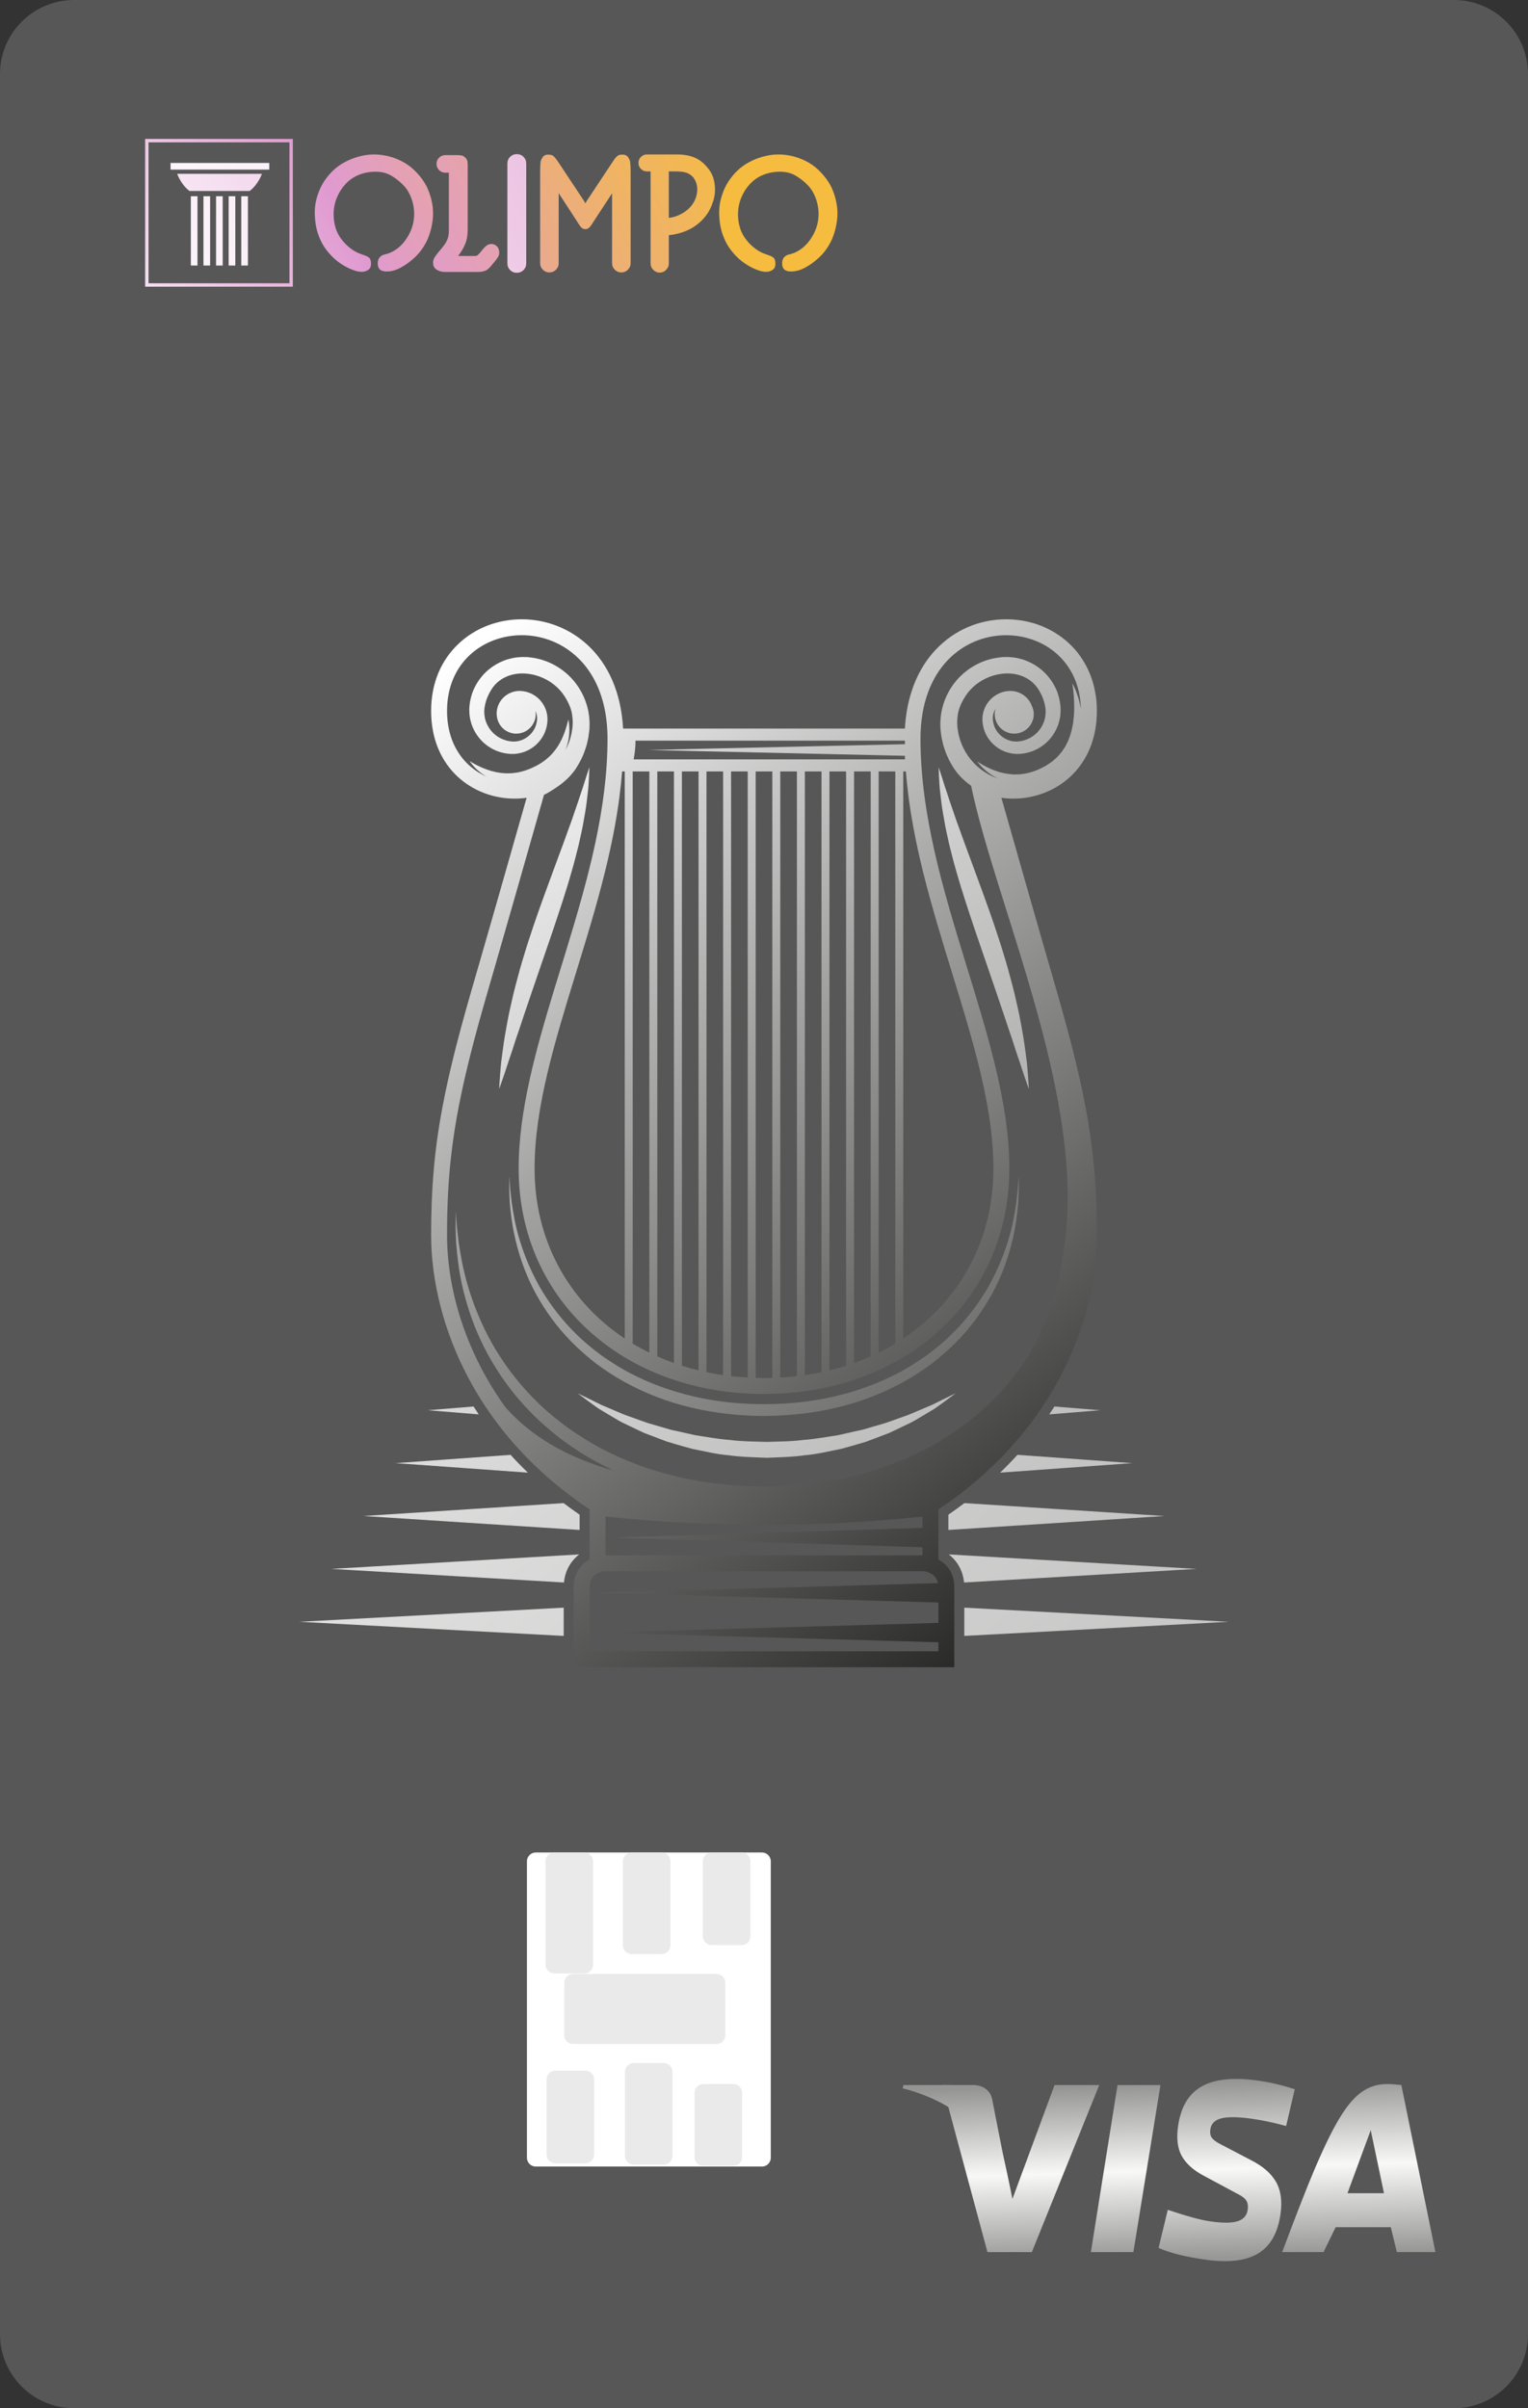 ﻿<?xml version="1.0" encoding="utf-8"?>
<!DOCTYPE svg PUBLIC "-//W3C//DTD SVG 1.1//EN" "http://www.w3.org/Graphics/SVG/1.1/DTD/svg11.dtd">
<svg xmlns="http://www.w3.org/2000/svg" xmlns:xlink="http://www.w3.org/1999/xlink" version="1.1" baseProfile="full" width="623.621" height="982.677" viewBox="0 0 623.62 982.68" enable-background="new 0 0 623.62 982.68" xml:space="preserve">
	<rect x="0" y="0" width="623.62" height="982.68" fill="#333333" stroke="none"/>
	<g>
		<g>
			<path fill="#575757" fill-opacity="1" stroke-width="0.2" stroke-linejoin="round" d="M 623.621,30.236L 623.621,952.441C 623.621,969.14 610.083,982.677 593.384,982.677L 30.236,982.677C 13.537,982.677 0,969.14 0,952.441L 0,30.236C 0,13.537 13.537,0 30.236,0L 593.384,0C 610.083,0 623.621,13.537 623.621,30.236 Z "/>
			<g>
				<g>
					<linearGradient id="SVGID_Fill1_" gradientUnits="objectBoundingBox" x1="1.57" y1="1.031" x2="2.608" y2="1.031" gradientTransform="rotate(268.54 1.57 1.031)">
						<stop offset="0" stop-color="#979795" stop-opacity="1"/>
						<stop offset="0.502" stop-color="#F8F8F6" stop-opacity="1"/>
						<stop offset="1" stop-color="#959593" stop-opacity="1"/>
					</linearGradient>
					<path fill="url(#SVGID_Fill1_)" stroke-width="0.2" stroke-linejoin="round" d="M 403.011,918.972L 384.633,850.802C 391.002,850.802 397.372,850.802 402.134,858.546C 406.897,866.289 410.052,881.777 413.208,897.265L 430.385,850.802L 448.628,850.802L 421.126,918.972L 403.011,918.972 Z "/>
					<linearGradient id="SVGID_Fill2_" gradientUnits="objectBoundingBox" x1="1.405" y1="1.031" x2="2.445" y2="1.031" gradientTransform="rotate(269.352 1.405 1.031)">
						<stop offset="0" stop-color="#979795" stop-opacity="1"/>
						<stop offset="0.502" stop-color="#F8F8F6" stop-opacity="1"/>
						<stop offset="1" stop-color="#959593" stop-opacity="1"/>
					</linearGradient>
					<path fill="url(#SVGID_Fill2_)" stroke-width="0.2" stroke-linejoin="round" d="M 445.221,918.972L 456.094,850.802L 473.618,850.802L 462.566,918.955L 445.221,918.972 Z "/>
					<linearGradient id="SVGID_Fill3_" gradientUnits="objectBoundingBox" x1="-0.611" y1="1.031" x2="0.421" y2="1.031" gradientTransform="rotate(268.581 -0.611 1.031)">
						<stop offset="0" stop-color="#979795" stop-opacity="1"/>
						<stop offset="0.502" stop-color="#F8F8F6" stop-opacity="1"/>
						<stop offset="1" stop-color="#959593" stop-opacity="1"/>
					</linearGradient>
					<path fill="url(#SVGID_Fill3_)" stroke-width="0.2" stroke-linejoin="round" d="M 585.825,918.958L 570.094,918.955L 567.624,908.804L 545.116,908.802L 540.184,918.952L 523.297,918.952C 532.168,895.437 541.039,871.921 549.145,860.562C 557.252,849.204 564.594,850.003 571.936,850.802L 585.825,918.958 Z M 564.844,894.949L 559.432,869.204L 549.939,894.948L 564.844,894.949 Z "/>
					<linearGradient id="SVGID_Fill4_" gradientUnits="objectBoundingBox" x1="0.221" y1="0.978" x2="1.173" y2="0.978" gradientTransform="rotate(268.837 0.221 0.978)">
						<stop offset="0" stop-color="#979795" stop-opacity="1"/>
						<stop offset="0.502" stop-color="#F8F8F6" stop-opacity="1"/>
						<stop offset="1" stop-color="#959593" stop-opacity="1"/>
					</linearGradient>
					<path fill="url(#SVGID_Fill4_)" stroke-width="0.2" stroke-linejoin="round" d="M 491.747,922.026C 487.588,921.431 483.985,920.745 480.936,919.969C 477.887,919.193 475.19,918.289 472.845,917.26L 476.6,901.734C 480.523,903.034 483.903,904.071 486.738,904.847C 489.574,905.622 491.988,906.152 493.979,906.437C 498.995,907.156 502.706,907.133 505.111,906.37C 507.515,905.606 508.887,904.045 509.225,901.685C 509.438,900.194 509.279,898.997 508.746,898.094C 508.212,897.19 507.278,896.384 505.943,895.676L 491.025,887.669C 486.929,885.458 484.022,882.811 482.302,879.729C 480.583,876.646 480.085,872.572 480.811,867.506C 481.926,859.719 485.145,854.327 490.469,851.33C 495.792,848.333 503.525,847.56 513.668,849.013C 516.143,849.367 518.577,849.83 520.97,850.401C 523.364,850.973 525.849,851.672 528.425,852.499L 524.912,867.506C 521.972,866.715 519.386,866.094 517.155,865.642C 514.924,865.189 512.912,864.835 511.119,864.578C 505.454,863.767 501.265,863.695 498.554,864.363C 495.843,865.031 494.322,866.523 493.99,868.839C 493.77,870.374 493.988,871.557 494.644,872.389C 495.299,873.222 496.374,874.026 497.868,874.801L 510.401,881.359C 515.28,883.815 518.726,886.779 520.738,890.25C 522.75,893.721 523.371,898.149 522.6,903.534C 521.499,911.22 518.445,916.561 513.435,919.559C 508.426,922.557 501.196,923.379 491.747,922.026 Z "/>
					<linearGradient id="SVGID_Fill5_" gradientUnits="objectBoundingBox" x1="2.736" y1="1.903" x2="4.652" y2="1.903" gradientTransform="rotate(268.203 2.736 1.903)">
						<stop offset="0" stop-color="#979795" stop-opacity="1"/>
						<stop offset="0.502" stop-color="#F8F8F6" stop-opacity="1"/>
						<stop offset="1" stop-color="#959593" stop-opacity="1"/>
					</linearGradient>
					<path fill="url(#SVGID_Fill5_)" stroke-width="0.2" stroke-linejoin="round" d="M 368.404,852.137L 368.723,850.805L 397.112,850.805C 397.112,850.805 403.797,850.433 404.995,856.864C 406.193,863.296 411.067,887.716 411.067,887.716C 411.067,887.716 402.988,860.859 368.404,852.137 Z "/>
				</g>
				<g>
					<path fill="#FFFFFF" fill-opacity="1" stroke-width="0.2" stroke-linejoin="round" d="M 218.651,755.904L 310.99,755.904C 312.973,755.904 314.58,757.512 314.58,759.495L 314.58,880.466C 314.58,882.449 312.973,884.057 310.99,884.057L 218.651,884.057C 216.668,884.057 215.06,882.449 215.06,880.466L 215.06,759.495C 215.06,757.512 216.668,755.904 218.651,755.904 Z "/>
					<path fill="#EAEAEA" fill-opacity="1" stroke-width="0.2" stroke-linejoin="round" d="M 226.228,755.903L 238.46,755.903C 240.443,755.903 242.051,757.511 242.051,759.494L 242.051,801.67C 242.051,803.652 240.443,805.26 238.46,805.26L 226.228,805.26C 224.245,805.26 222.637,803.652 222.637,801.67L 222.637,759.494C 222.637,757.511 224.245,755.903 226.228,755.903 Z "/>
					<path fill="#EAEAEA" fill-opacity="1" stroke-width="0.2" stroke-linejoin="round" d="M 257.801,755.904L 270.033,755.904C 272.016,755.904 273.624,757.512 273.624,759.495L 273.624,793.778C 273.624,795.761 272.016,797.369 270.033,797.369L 257.801,797.369C 255.818,797.369 254.21,795.761 254.21,793.778L 254.21,759.495C 254.21,757.512 255.818,755.904 257.801,755.904 Z "/>
					<path fill="#EAEAEA" fill-opacity="1" stroke-width="0.2" stroke-linejoin="round" d="M 290.442,755.906L 302.674,755.906C 304.656,755.906 306.264,757.513 306.264,759.496L 306.264,790.11C 306.264,792.093 304.656,793.701 302.674,793.701L 290.442,793.701C 288.458,793.701 286.851,792.093 286.851,790.11L 286.851,759.496C 286.851,757.513 288.458,755.906 290.442,755.906 Z "/>
					<path fill="#EAEAEA" fill-opacity="1" stroke-width="0.2" stroke-linejoin="round" d="M 296.024,809.066L 296.024,830.471C 296.024,832.454 294.416,834.062 292.433,834.062L 233.89,834.062C 231.907,834.062 230.299,832.454 230.299,830.471L 230.299,809.066C 230.299,807.083 231.907,805.475 233.89,805.475L 292.433,805.475C 294.416,805.475 296.024,807.083 296.024,809.066 Z "/>
					<path fill="#EAEAEA" fill-opacity="1" stroke-width="0.2" stroke-linejoin="round" d="M 226.656,844.925L 238.887,844.925C 240.87,844.925 242.478,846.533 242.478,848.516L 242.478,879.13C 242.478,881.113 240.87,882.721 238.887,882.721L 226.656,882.721C 224.672,882.721 223.065,881.113 223.065,879.13L 223.065,848.516C 223.065,846.533 224.672,844.925 226.656,844.925 Z "/>
					<path fill="#EAEAEA" fill-opacity="1" stroke-width="0.2" stroke-linejoin="round" d="M 287.053,850.393L 299.285,850.393C 301.268,850.393 302.876,852 302.876,853.983L 302.876,880.196C 302.876,882.179 301.268,883.786 299.285,883.786L 287.053,883.786C 285.07,883.786 283.463,882.179 283.463,880.196L 283.463,853.983C 283.463,852 285.07,850.393 287.053,850.393 Z "/>
					<path fill="#EAEAEA" fill-opacity="1" stroke-width="0.2" stroke-linejoin="round" d="M 258.655,841.81L 270.886,841.81C 272.87,841.81 274.477,843.417 274.477,845.401L 274.477,879.683C 274.477,881.667 272.87,883.274 270.886,883.274L 258.655,883.274C 256.671,883.274 255.064,881.667 255.064,879.683L 255.064,845.401C 255.064,843.417 256.671,841.81 258.655,841.81 Z "/>
				</g>
				<g>
					<g>
						<g>
							<linearGradient id="SVGID_Fill6_" gradientUnits="objectBoundingBox" x1="-0.753" y1="15.12" x2="17.562" y2="15.12" gradientTransform="rotate(-6.186 -0.753 15.12)">
								<stop offset="0" stop-color="#FFFFFF" stop-opacity="1"/>
								<stop offset="0.489" stop-color="#E09AD0" stop-opacity="1"/>
								<stop offset="1" stop-color="#F5BC40" stop-opacity="1"/>
							</linearGradient>
							<path fill="url(#SVGID_Fill6_)" stroke-width="0.2" stroke-linejoin="miter" d="M 89.608,70.924L 72.32,70.924C 72.32,70.924 73.749,75.21 77.321,77.925L 89.608,77.925L 101.896,77.925C 105.468,75.21 106.896,70.924 106.896,70.924L 89.608,70.924 Z "/>
							<linearGradient id="SVGID_Fill7_" gradientUnits="objectBoundingBox" x1="-0.579" y1="40.626" x2="43.948" y2="40.626" gradientTransform="rotate(-2.066 -0.579 40.626)">
								<stop offset="0" stop-color="#FFFFFF" stop-opacity="1"/>
								<stop offset="0.489" stop-color="#E09AD0" stop-opacity="1"/>
								<stop offset="1" stop-color="#F5BC40" stop-opacity="1"/>
							</linearGradient>
							<rect x="69.606" y="66.495" fill="url(#SVGID_Fill7_)" stroke-width="0.2" stroke-linejoin="miter" width="40.291" height="2.715"/>
							<linearGradient id="SVGID_Fill8_" gradientUnits="objectBoundingBox" x1="-11.64" y1="3.42" x2="70.996" y2="3.42" gradientTransform="rotate(-79.833 -11.64 3.42)">
								<stop offset="0" stop-color="#FFFFFF" stop-opacity="1"/>
								<stop offset="0.489" stop-color="#E09AD0" stop-opacity="1"/>
								<stop offset="1" stop-color="#F5BC40" stop-opacity="1"/>
							</linearGradient>
							<rect x="77.892" y="80.068" fill="url(#SVGID_Fill8_)" stroke-width="0.2" stroke-linejoin="miter" width="2.715" height="28.278"/>
							<linearGradient id="SVGID_Fill9_" gradientUnits="objectBoundingBox" x1="-13.534" y1="3.42" x2="69.095" y2="3.42" gradientTransform="rotate(-79.832 -13.534 3.42)">
								<stop offset="0" stop-color="#FFFFFF" stop-opacity="1"/>
								<stop offset="0.489" stop-color="#E09AD0" stop-opacity="1"/>
								<stop offset="1" stop-color="#F5BC40" stop-opacity="1"/>
							</linearGradient>
							<rect x="83.036" y="80.068" fill="url(#SVGID_Fill9_)" stroke-width="0.2" stroke-linejoin="miter" width="2.715" height="28.278"/>
							<linearGradient id="SVGID_Fill10_" gradientUnits="objectBoundingBox" x1="-15.428" y1="3.42" x2="67.201" y2="3.42" gradientTransform="rotate(-79.832 -15.429 3.42)">
								<stop offset="0" stop-color="#FFFFFF" stop-opacity="1"/>
								<stop offset="0.489" stop-color="#E09AD0" stop-opacity="1"/>
								<stop offset="1" stop-color="#F5BC40" stop-opacity="1"/>
							</linearGradient>
							<rect x="88.179" y="80.068" fill="url(#SVGID_Fill10_)" stroke-width="0.2" stroke-linejoin="miter" width="2.715" height="28.278"/>
							<linearGradient id="SVGID_Fill11_" gradientUnits="objectBoundingBox" x1="-17.323" y1="3.42" x2="65.306" y2="3.42" gradientTransform="rotate(-79.832 -17.323 3.42)">
								<stop offset="0" stop-color="#FFFFFF" stop-opacity="1"/>
								<stop offset="0.489" stop-color="#E09AD0" stop-opacity="1"/>
								<stop offset="1" stop-color="#F5BC40" stop-opacity="1"/>
							</linearGradient>
							<rect x="93.323" y="80.068" fill="url(#SVGID_Fill11_)" stroke-width="0.2" stroke-linejoin="miter" width="2.715" height="28.278"/>
							<linearGradient id="SVGID_Fill12_" gradientUnits="objectBoundingBox" x1="-19.218" y1="3.42" x2="63.411" y2="3.42" gradientTransform="rotate(-79.832 -19.218 3.42)">
								<stop offset="0" stop-color="#FFFFFF" stop-opacity="1"/>
								<stop offset="0.489" stop-color="#E09AD0" stop-opacity="1"/>
								<stop offset="1" stop-color="#F5BC40" stop-opacity="1"/>
							</linearGradient>
							<rect x="98.467" y="80.068" fill="url(#SVGID_Fill12_)" stroke-width="0.2" stroke-linejoin="miter" width="2.715" height="28.278"/>
						</g>
						<linearGradient id="SVGID_Fill13_" gradientUnits="objectBoundingBox" x1="-0.215" y1="1.992" x2="4.001" y2="1.992" gradientTransform="rotate(-28.161 -0.215 1.992)">
							<stop offset="0" stop-color="#FFFFFF" stop-opacity="1"/>
							<stop offset="0.489" stop-color="#E09AD0" stop-opacity="1"/>
							<stop offset="1" stop-color="#F5BC40" stop-opacity="1"/>
						</linearGradient>
						<path fill="url(#SVGID_Fill13_)" stroke-width="0.2" stroke-linejoin="miter" d="M 119.518,116.974L 59.236,116.974L 59.236,56.692L 119.518,56.692L 119.518,116.974 Z M 60.621,115.589L 118.133,115.589L 118.133,58.077L 60.621,58.077L 60.621,115.589 Z "/>
					</g>
					<g>
						<linearGradient id="SVGID_Fill14_" gradientUnits="objectBoundingBox" x1="-2.038" y1="2.589" x2="4.041" y2="2.589" gradientTransform="rotate(-27.969 -2.038 2.589)">
							<stop offset="0" stop-color="#FFFFFF" stop-opacity="1"/>
							<stop offset="0.489" stop-color="#E09AD0" stop-opacity="1"/>
							<stop offset="1" stop-color="#F5BC40" stop-opacity="1"/>
						</linearGradient>
						<path fill="url(#SVGID_Fill14_)" stroke-width="0.2" stroke-linejoin="round" d="M 157.751,110.781C 155.359,110.781 154.163,109.694 154.163,107.519C 154.163,106.432 154.425,105.594 154.948,105.007C 155.471,104.419 156.124,104.037 156.905,103.86C 158.556,103.513 160.101,102.851 161.538,101.872C 162.975,100.894 164.258,99.643 165.385,98.121C 166.561,96.511 167.463,94.803 168.092,92.999C 168.72,91.195 169.035,89.314 169.035,87.357C 169.035,85.095 168.634,82.898 167.832,80.768C 167.03,78.637 165.933,76.876 164.54,75.483C 163.017,73.92 161.354,72.627 159.55,71.604C 157.746,70.581 155.689,70.07 153.378,70.07C 150.769,70.07 148.389,70.527 146.238,71.441C 144.087,72.355 142.251,73.682 140.729,75.421C 139.336,76.984 138.226,78.799 137.401,80.864C 136.575,82.93 136.162,85.139 136.162,87.49C 136.162,89.447 136.444,91.328 137.008,93.132C 137.572,94.936 138.486,96.599 139.75,98.121C 140.79,99.426 141.996,100.579 143.369,101.582C 144.741,102.584 146.189,103.323 147.711,103.799C 148.363,104.016 148.927,104.224 149.403,104.421C 149.879,104.618 150.269,104.845 150.575,105.104C 150.881,105.362 151.098,105.698 151.228,106.113C 151.357,106.527 151.421,107.04 151.421,107.652C 151.421,108.78 151.041,109.605 150.28,110.129C 149.518,110.652 148.618,110.914 147.578,110.914C 146.797,110.914 145.937,110.771 145,110.485C 144.062,110.2 143.104,109.819 142.125,109.344C 141.147,108.868 140.18,108.314 139.225,107.682C 138.271,107.05 137.379,106.364 136.55,105.623C 134.987,104.19 133.661,102.679 132.574,101.093C 131.487,99.506 130.594,97.71 129.893,95.705C 128.942,93.014 128.467,89.95 128.467,86.511C 128.467,84.554 128.748,82.597 129.313,80.64C 129.876,78.683 130.614,76.879 131.524,75.228C 132.482,73.576 133.614,72.044 134.919,70.631C 136.223,69.217 137.701,67.987 139.353,66.941C 141.31,65.724 143.452,64.768 145.779,64.071C 148.107,63.375 150.382,63.027 152.604,63.027C 154.819,63.027 156.992,63.321 159.122,63.908C 161.252,64.496 163.252,65.334 165.121,66.421C 166.949,67.508 168.668,68.922 170.278,70.661C 171.889,72.401 173.194,74.249 174.193,76.206C 174.974,77.858 175.594,79.618 176.052,81.486C 176.511,83.355 176.741,85.227 176.741,87.103C 176.741,88.924 176.511,90.835 176.052,92.836C 175.594,94.837 174.974,96.664 174.193,98.315C 173.499,99.708 172.718,100.992 171.848,102.168C 170.978,103.344 169.956,104.451 168.78,105.491C 167.258,106.884 165.529,108.114 163.592,109.181C 161.655,110.248 159.708,110.781 157.751,110.781 Z "/>
						<linearGradient id="SVGID_Fill15_" gradientUnits="objectBoundingBox" x1="-5.645" y1="2.595" x2="4.349" y2="2.595" gradientTransform="rotate(-43.391 -5.645 2.595)">
							<stop offset="0" stop-color="#FFFFFF" stop-opacity="1"/>
							<stop offset="0.489" stop-color="#E09AD0" stop-opacity="1"/>
							<stop offset="1" stop-color="#F5BC40" stop-opacity="1"/>
						</linearGradient>
						<path fill="url(#SVGID_Fill15_)" stroke-width="0.2" stroke-linejoin="round" d="M 181.959,110.975C 180.519,110.975 179.387,110.737 178.565,110.261C 178.001,109.955 177.556,109.563 177.23,109.084C 176.904,108.605 176.74,107.951 176.74,107.122C 176.74,106.823 176.773,106.531 176.837,106.245C 176.902,105.96 177.031,105.644 177.225,105.297C 177.418,104.951 177.678,104.55 178.004,104.094C 178.331,103.639 178.755,103.106 179.279,102.494C 180.06,101.583 180.702,100.79 181.205,100.114C 181.708,99.438 182.1,98.796 182.382,98.188C 182.665,97.579 182.87,96.959 182.999,96.327C 183.128,95.695 183.193,94.924 183.193,94.013L 183.193,70.468L 181.755,70.468C 180.757,70.468 179.909,70.119 179.212,69.423C 178.516,68.726 178.167,67.879 178.167,66.879C 178.167,65.874 178.516,65.024 179.212,64.331C 179.909,63.638 180.757,63.292 181.755,63.292L 186.067,63.292C 186.978,63.292 187.717,63.334 188.284,63.419C 188.852,63.504 189.393,63.808 189.91,64.331C 190.392,64.807 190.676,65.284 190.761,65.763C 190.846,66.243 190.888,66.852 190.888,67.593L 190.888,93.361C 190.888,94.666 190.802,95.818 190.628,96.817C 190.455,97.815 190.196,98.74 189.849,99.589C 189.502,100.438 189.089,101.254 188.61,102.035C 188.131,102.817 187.586,103.622 186.974,104.451L 194.028,104.451C 194.375,104.451 194.677,104.342 194.935,104.125C 195.153,103.907 195.392,103.668 195.654,103.406C 195.915,103.145 196.155,102.861 196.372,102.555C 197.154,101.556 197.848,100.807 198.457,100.308C 199.065,99.808 199.784,99.558 200.613,99.558C 201.394,99.558 202.111,99.862 202.763,100.471C 203.416,101.079 203.742,101.95 203.742,103.085C 203.742,103.69 203.611,104.232 203.349,104.711C 203.088,105.19 202.655,105.8 202.05,106.541L 200.287,108.691C 199.981,109.038 199.687,109.342 199.405,109.604C 199.123,109.865 198.829,110.084 198.523,110.261C 198.088,110.479 197.599,110.652 197.055,110.781C 196.511,110.91 195.829,110.975 195.006,110.975L 181.959,110.975 Z "/>
						<linearGradient id="SVGID_Fill16_" gradientUnits="objectBoundingBox" x1="-24.16" y1="2.564" x2="9.515" y2="2.564" gradientTransform="rotate(-73.459 -24.16 2.564)">
							<stop offset="0" stop-color="#FFFFFF" stop-opacity="1"/>
							<stop offset="0.489" stop-color="#E09AD0" stop-opacity="1"/>
							<stop offset="1" stop-color="#F5BC40" stop-opacity="1"/>
						</linearGradient>
						<path fill="url(#SVGID_Fill16_)" stroke-width="0.2" stroke-linejoin="round" d="M 210.918,111.301C 209.831,111.301 208.918,110.931 208.181,110.19C 207.444,109.449 207.075,108.535 207.075,107.448L 207.075,66.747C 207.075,65.66 207.444,64.746 208.181,64.005C 208.918,63.264 209.831,62.894 210.918,62.894C 212.005,62.894 212.919,63.264 213.66,64.005C 214.401,64.746 214.771,65.66 214.771,66.747L 214.771,107.448C 214.771,108.535 214.401,109.449 213.66,110.19C 212.919,110.931 212.005,111.301 210.918,111.301 Z "/>
						<linearGradient id="SVGID_Fill17_" gradientUnits="objectBoundingBox" x1="-5.514" y1="2.578" x2="2.048" y2="2.578" gradientTransform="rotate(-34.882 -5.514 2.578)">
							<stop offset="0" stop-color="#FFFFFF" stop-opacity="1"/>
							<stop offset="0.489" stop-color="#E09AD0" stop-opacity="1"/>
							<stop offset="1" stop-color="#F5BC40" stop-opacity="1"/>
						</linearGradient>
						<path fill="url(#SVGID_Fill17_)" stroke-width="0.2" stroke-linejoin="round" d="M 224.23,111.168C 223.183,111.168 222.292,110.8 221.554,110.062C 220.817,109.325 220.448,108.433 220.448,107.387L 220.448,70.529C 220.448,69.7 220.458,69.003 220.479,68.439C 220.5,67.875 220.52,67.43 220.54,67.104C 220.561,66.778 220.583,66.528 220.606,66.355C 220.63,66.181 220.642,66.05 220.642,65.962C 220.73,65.439 221.012,64.829 221.488,64.133C 221.964,63.436 222.725,63.088 223.771,63.088C 224.77,63.088 225.509,63.317 225.989,63.776C 226.467,64.234 226.989,64.875 227.553,65.697L 238.449,82.138C 238.538,82.315 238.614,82.468 238.679,82.597C 238.743,82.726 238.82,82.835 238.908,82.924C 238.996,82.835 239.073,82.726 239.137,82.597C 239.202,82.468 239.279,82.315 239.367,82.138L 250.651,65.116C 251.085,64.505 251.52,64.014 251.955,63.643C 252.39,63.273 253.086,63.088 254.045,63.088C 255.084,63.088 255.844,63.436 256.323,64.133C 256.802,64.829 257.086,65.439 257.174,65.962C 257.174,66.05 257.184,66.181 257.205,66.355C 257.225,66.528 257.247,66.778 257.271,67.104C 257.295,67.43 257.317,67.875 257.337,68.439C 257.358,69.003 257.368,69.7 257.368,70.529L 257.368,107.387C 257.368,108.433 256.997,109.325 256.257,110.062C 255.516,110.8 254.626,111.168 253.586,111.168C 252.54,111.168 251.648,110.8 250.91,110.062C 250.173,109.325 249.804,108.433 249.804,107.387L 249.804,78.877L 241.905,90.945C 241.558,91.509 241.254,91.954 240.993,92.281C 240.731,92.607 240.491,92.858 240.274,93.035C 240.056,93.212 239.839,93.332 239.622,93.397C 239.404,93.461 239.166,93.494 238.908,93.494C 238.385,93.494 237.928,93.353 237.537,93.071C 237.146,92.789 236.601,92.08 235.901,90.945L 228.011,78.816L 228.011,107.387C 228.011,108.433 227.641,109.325 226.901,110.062C 226.16,110.8 225.27,111.168 224.23,111.168 Z "/>
						<linearGradient id="SVGID_Fill18_" gradientUnits="objectBoundingBox" x1="-7.981" y1="2.572" x2="0.768" y2="2.572" gradientTransform="rotate(-39.56 -7.981 2.572)">
							<stop offset="0" stop-color="#FFFFFF" stop-opacity="1"/>
							<stop offset="0.489" stop-color="#E09AD0" stop-opacity="1"/>
							<stop offset="1" stop-color="#F5BC40" stop-opacity="1"/>
						</linearGradient>
						<path fill="url(#SVGID_Fill18_)" stroke-width="0.2" stroke-linejoin="round" d="M 284.573,77.246C 284.573,76.247 284.398,75.28 284.048,74.346C 283.698,73.412 283.197,72.618 282.544,71.966C 282.11,71.572 281.675,71.244 281.24,70.982C 280.805,70.721 280.316,70.515 279.772,70.366C 279.228,70.216 278.588,70.107 277.851,70.039C 277.114,69.971 276.221,69.938 275.175,69.938L 272.963,69.938L 272.963,88.927C 273.35,88.879 273.794,88.801 274.293,88.693C 274.793,88.584 275.175,88.489 275.44,88.407C 278.355,87.402 280.594,85.92 282.157,83.963C 282.939,83.012 283.537,81.948 283.951,80.773C 284.366,79.597 284.573,78.421 284.573,77.246 Z M 269.243,111.24C 268.244,111.24 267.374,110.869 266.633,110.129C 265.892,109.388 265.522,108.518 265.522,107.519L 265.522,69.938L 264.024,69.938C 263.066,69.938 262.25,69.601 261.577,68.928C 260.905,68.256 260.568,67.44 260.568,66.482C 260.568,65.524 260.905,64.709 261.577,64.036C 262.25,63.363 263.066,63.027 264.024,63.027L 276.021,63.027C 276.938,63.027 277.669,63.049 278.212,63.093C 278.756,63.137 279.157,63.18 279.415,63.22C 281.59,63.526 283.46,64.146 285.027,65.08C 286.593,66.015 288.049,67.396 289.394,69.224C 290.264,70.4 290.884,71.672 291.254,73.041C 291.625,74.41 291.81,75.921 291.81,77.572C 291.81,79.488 291.353,81.588 290.439,83.871C 289.525,86.155 288.198,88.166 286.458,89.906C 284.678,91.686 282.636,93.077 280.333,94.08C 278.029,95.082 275.573,95.712 272.963,95.971L 272.963,107.519C 272.963,108.518 272.593,109.388 271.852,110.129C 271.111,110.869 270.241,111.24 269.243,111.24 Z "/>
						<linearGradient id="SVGID_Fill19_" gradientUnits="objectBoundingBox" x1="-5.939" y1="2.589" x2="0.139" y2="2.589" gradientTransform="rotate(-27.969 -5.939 2.589)">
							<stop offset="0" stop-color="#FFFFFF" stop-opacity="1"/>
							<stop offset="0.489" stop-color="#E09AD0" stop-opacity="1"/>
							<stop offset="1" stop-color="#F5BC40" stop-opacity="1"/>
						</linearGradient>
						<path fill="url(#SVGID_Fill19_)" stroke-width="0.2" stroke-linejoin="round" d="M 322.797,110.781C 320.405,110.781 319.209,109.694 319.209,107.519C 319.209,106.432 319.47,105.594 319.994,105.007C 320.517,104.419 321.169,104.037 321.951,103.86C 323.602,103.513 325.146,102.851 326.583,101.872C 328.021,100.894 329.303,99.643 330.431,98.121C 331.607,96.511 332.509,94.803 333.137,92.999C 333.766,91.195 334.081,89.314 334.081,87.357C 334.081,85.095 333.679,82.898 332.878,80.768C 332.076,78.637 330.978,76.876 329.585,75.483C 328.063,73.92 326.4,72.627 324.596,71.604C 322.792,70.581 320.735,70.07 318.424,70.07C 315.815,70.07 313.434,70.527 311.284,71.441C 309.133,72.355 307.297,73.682 305.774,75.421C 304.381,76.984 303.272,78.799 302.447,80.864C 301.621,82.93 301.208,85.139 301.208,87.49C 301.208,89.447 301.49,91.328 302.054,93.132C 302.618,94.936 303.532,96.599 304.796,98.121C 305.835,99.426 307.042,100.579 308.415,101.582C 309.787,102.584 311.235,103.323 312.757,103.799C 313.409,104.016 313.973,104.224 314.449,104.421C 314.924,104.618 315.315,104.845 315.621,105.104C 315.927,105.362 316.144,105.698 316.273,106.113C 316.403,106.527 316.467,107.04 316.467,107.652C 316.467,108.78 316.086,109.605 315.325,110.129C 314.564,110.652 313.664,110.914 312.624,110.914C 311.843,110.914 310.983,110.771 310.045,110.485C 309.108,110.2 308.149,109.819 307.171,109.344C 306.192,108.868 305.226,108.314 304.271,107.682C 303.316,107.05 302.424,106.364 301.595,105.623C 300.032,104.19 298.707,102.679 297.62,101.093C 296.533,99.506 295.639,97.71 294.939,95.705C 293.988,93.014 293.512,89.95 293.512,86.511C 293.512,84.554 293.794,82.597 294.358,80.64C 294.922,78.683 295.659,76.879 296.57,75.228C 297.528,73.576 298.66,72.044 299.964,70.631C 301.269,69.217 302.747,67.987 304.398,66.941C 306.355,65.724 308.498,64.768 310.825,64.071C 313.153,63.375 315.427,63.027 317.649,63.027C 319.865,63.027 322.037,63.321 324.168,63.908C 326.298,64.496 328.298,65.334 330.167,66.421C 331.994,67.508 333.713,68.922 335.324,70.661C 336.934,72.401 338.239,74.249 339.238,76.206C 340.02,77.858 340.64,79.618 341.098,81.486C 341.557,83.355 341.786,85.227 341.786,87.103C 341.786,88.924 341.557,90.835 341.098,92.836C 340.64,94.837 340.02,96.664 339.238,98.315C 338.545,99.708 337.763,100.992 336.894,102.168C 336.024,103.344 335.001,104.451 333.826,105.491C 332.303,106.884 330.574,108.114 328.637,109.181C 326.701,110.248 324.754,110.781 322.797,110.781 Z "/>
					</g>
				</g>
			</g>
		</g>
		<g>
			<g>
				<linearGradient id="SVGID_Fill20_" gradientUnits="objectBoundingBox" x1="-2.15" y1="-32.31" x2="30.704" y2="-32.31" gradientTransform="rotate(8.115 -2.15 -32.31)">
					<stop offset="0" stop-color="#FFFFFF" stop-opacity="1"/>
					<stop offset="1" stop-color="#0E0E0C" stop-opacity="1"/>
				</linearGradient>
				<path fill="url(#SVGID_Fill20_)" stroke-width="0.2" stroke-linejoin="miter" d="M 393.555,656.004L 393.555,667.533L 501.486,661.768L 393.555,656.004 Z "/>
				<linearGradient id="SVGID_Fill21_" gradientUnits="objectBoundingBox" x1="-2.232" y1="-30.613" x2="30.839" y2="-30.613" gradientTransform="rotate(8.599 -2.232 -30.613)">
					<stop offset="0" stop-color="#FFFFFF" stop-opacity="1"/>
					<stop offset="1" stop-color="#0E0E0C" stop-opacity="1"/>
				</linearGradient>
				<path fill="url(#SVGID_Fill21_)" stroke-width="0.2" stroke-linejoin="miter" d="M 393.458,645.735L 488.376,640.188L 387.219,634.276C 390.81,637.049 393.003,641.064 393.458,645.735 Z "/>
				<linearGradient id="SVGID_Fill22_" gradientUnits="objectBoundingBox" x1="-2.558" y1="-30.096" x2="32.044" y2="-30.096" gradientTransform="rotate(9.417 -2.558 -30.097)">
					<stop offset="0" stop-color="#FFFFFF" stop-opacity="1"/>
					<stop offset="1" stop-color="#0E0E0C" stop-opacity="1"/>
				</linearGradient>
				<path fill="url(#SVGID_Fill22_)" stroke-width="0.2" stroke-linejoin="miter" d="M 387.06,618.066L 387.06,624.298L 475.265,618.607L 393.599,613.338C 391.469,614.951 389.297,616.533 387.06,618.066 Z "/>
				<linearGradient id="SVGID_Fill23_" gradientUnits="objectBoundingBox" x1="-4.57" y1="-42.697" x2="47.673" y2="-42.697" gradientTransform="rotate(10.183 -4.57 -42.697)">
					<stop offset="0" stop-color="#FFFFFF" stop-opacity="1"/>
					<stop offset="1" stop-color="#0E0E0C" stop-opacity="1"/>
				</linearGradient>
				<path fill="url(#SVGID_Fill23_)" stroke-width="0.2" stroke-linejoin="miter" d="M 408.171,600.913L 462.156,597.026L 415.25,593.649C 412.988,596.136 410.623,598.554 408.171,600.913 Z "/>
				<linearGradient id="SVGID_Fill24_" gradientUnits="objectBoundingBox" x1="-12.816" y1="-90.227" x2="105.272" y2="-90.227" gradientTransform="rotate(11.664 -12.816 -90.227)">
					<stop offset="0" stop-color="#FFFFFF" stop-opacity="1"/>
					<stop offset="1" stop-color="#0E0E0C" stop-opacity="1"/>
				</linearGradient>
				<path fill="url(#SVGID_Fill24_)" stroke-width="0.2" stroke-linejoin="miter" d="M 428.231,577.141L 449.045,575.445L 430.347,573.922C 429.656,575.004 428.95,576.077 428.231,577.141 Z "/>
				<linearGradient id="SVGID_Fill25_" gradientUnits="objectBoundingBox" x1="0.364" y1="-32.31" x2="33.219" y2="-32.31" gradientTransform="rotate(8.115 0.364 -32.31)">
					<stop offset="0" stop-color="#FFFFFF" stop-opacity="1"/>
					<stop offset="1" stop-color="#0E0E0C" stop-opacity="1"/>
				</linearGradient>
				<path fill="url(#SVGID_Fill25_)" stroke-width="0.2" stroke-linejoin="miter" d="M 122.135,661.768L 230.065,667.533L 230.065,656.004L 122.135,661.768 Z "/>
				<linearGradient id="SVGID_Fill26_" gradientUnits="objectBoundingBox" x1="0.259" y1="-30.613" x2="33.33" y2="-30.613" gradientTransform="rotate(8.599 0.259 -30.613)">
					<stop offset="0" stop-color="#FFFFFF" stop-opacity="1"/>
					<stop offset="1" stop-color="#0E0E0C" stop-opacity="1"/>
				</linearGradient>
				<path fill="url(#SVGID_Fill26_)" stroke-width="0.2" stroke-linejoin="miter" d="M 230.163,645.735C 230.617,641.064 232.811,637.049 236.401,634.276L 135.245,640.188L 230.163,645.735 Z "/>
				<linearGradient id="SVGID_Fill27_" gradientUnits="objectBoundingBox" x1="0.149" y1="-30.096" x2="34.75" y2="-30.096" gradientTransform="rotate(9.417 0.149 -30.097)">
					<stop offset="0" stop-color="#FFFFFF" stop-opacity="1"/>
					<stop offset="1" stop-color="#0E0E0C" stop-opacity="1"/>
				</linearGradient>
				<path fill="url(#SVGID_Fill27_)" stroke-width="0.2" stroke-linejoin="miter" d="M 236.56,624.298L 236.56,618.066C 234.323,616.533 232.152,614.951 230.021,613.338L 148.355,618.607L 236.56,624.298 Z "/>
				<linearGradient id="SVGID_Fill28_" gradientUnits="objectBoundingBox" x1="0" y1="-42.697" x2="52.243" y2="-42.697" gradientTransform="rotate(10.183 0 -42.697)">
					<stop offset="0" stop-color="#FFFFFF" stop-opacity="1"/>
					<stop offset="1" stop-color="#0E0E0C" stop-opacity="1"/>
				</linearGradient>
				<path fill="url(#SVGID_Fill28_)" stroke-width="0.2" stroke-linejoin="miter" d="M 215.449,600.913C 212.998,598.554 210.633,596.136 208.37,593.649L 161.465,597.026L 215.449,600.913 Z "/>
				<linearGradient id="SVGID_Fill29_" gradientUnits="objectBoundingBox" x1="-0.63" y1="-90.227" x2="117.459" y2="-90.227" gradientTransform="rotate(11.664 -0.63 -90.227)">
					<stop offset="0" stop-color="#FFFFFF" stop-opacity="1"/>
					<stop offset="1" stop-color="#0E0E0C" stop-opacity="1"/>
				</linearGradient>
				<path fill="url(#SVGID_Fill29_)" stroke-width="0.2" stroke-linejoin="miter" d="M 195.389,577.141C 194.67,576.077 193.964,575.004 193.273,573.922L 174.575,575.445L 195.389,577.141 Z "/>
			</g>
			<g>
				<linearGradient id="SVGID_Fill30_" gradientUnits="objectBoundingBox" x1="-0.053" y1="0.072" x2="1.312" y2="0.072" gradientTransform="rotate(64.545 -0.053 0.072)">
					<stop offset="0" stop-color="#FFFFFF" stop-opacity="1"/>
					<stop offset="1" stop-color="#0E0E0C" stop-opacity="1"/>
				</linearGradient>
				<path fill="url(#SVGID_Fill30_)" stroke-width="0.2" stroke-linejoin="miter" d="M 311.81,680.315L 382.985,680.315L 389.48,680.315L 389.48,673.82L 389.48,647.568C 389.48,643.983 388.309,641.245 386.577,639.229C 385.538,638.019 384.296,637.069 382.985,636.352L 382.985,615.903C 404.663,601.43 421.374,583.256 432.688,561.837C 442.346,543.553 447.665,523.013 447.665,504.001C 447.665,471.008 443.779,447.538 431.035,403.551C 422.455,373.935 413.479,342.396 408.695,325.536C 410.291,325.765 411.922,325.88 413.578,325.88C 422.048,325.88 430.569,322.805 436.973,316.792C 440.175,313.785 442.849,310.043 444.72,305.585C 446.125,302.24 447.079,298.492 447.468,294.348C 447.598,292.966 447.665,291.541 447.665,290.072C 447.665,288.673 447.602,287.304 447.479,285.959C 447.325,284.289 447.044,282.676 446.703,281.093C 445.842,277.098 444.381,273.402 442.36,270.05C 441.315,268.318 440.159,266.654 438.816,265.119C 437.987,264.172 437.101,263.265 436.161,262.398C 434.464,260.834 432.625,259.447 430.67,258.245C 424.806,254.638 417.899,252.701 410.653,252.701C 399.74,252.701 389.586,257.045 382.061,264.932C 377.287,269.936 373.793,276.16 371.662,283.353C 370.382,287.668 369.594,292.333 369.312,297.292L 254.31,297.292C 252.605,266.704 232.095,252.704 212.969,252.701L 212.963,252.701C 210.547,252.701 208.169,252.916 205.855,253.337C 204.698,253.547 203.557,253.808 202.435,254.12C 200.191,254.743 198.025,255.567 195.961,256.581C 192.865,258.102 190,260.052 187.456,262.397C 179.933,269.33 175.956,278.9 175.956,290.072C 175.956,291.541 176.023,292.966 176.153,294.348C 176.542,298.492 177.496,302.24 178.9,305.585C 180.772,310.043 183.445,313.785 186.647,316.792C 193.051,322.805 201.573,325.88 210.042,325.88C 211.698,325.88 213.329,325.765 214.925,325.536C 212.235,335.02 208.217,349.148 203.69,364.967C 202.684,368.481 201.653,372.08 200.605,375.73C 200.081,377.555 199.553,379.392 199.023,381.238C 197.961,384.931 196.888,388.658 195.813,392.388C 195.275,394.253 194.736,396.118 194.198,397.98C 193.659,399.842 193.121,401.7 192.585,403.551C 190.992,409.049 189.538,414.227 188.212,419.143C 187.549,421.601 186.918,423.994 186.318,426.328C 184.819,432.164 183.513,437.636 182.381,442.86C 182.155,443.905 181.936,444.939 181.723,445.965C 181.298,448.017 180.901,450.032 180.529,452.019C 177.185,469.898 175.956,485.443 175.956,504.001C 175.956,523.013 181.274,543.553 190.933,561.837C 198.004,575.224 207.183,587.343 218.366,598.084C 220.602,600.232 222.919,602.325 225.315,604.362C 230.107,608.435 235.216,612.285 240.635,615.903L 240.635,636.352C 239.761,636.829 238.918,637.411 238.145,638.105C 237.373,638.798 236.67,639.603 236.076,640.526C 234.89,642.374 234.14,644.701 234.14,647.568L 234.14,673.82L 234.14,680.315L 240.635,680.315L 311.81,680.315 Z M 386.474,586.23C 384.905,587.237 383.306,588.221 381.671,589.167C 380.498,589.846 379.305,590.505 378.091,591.139C 368.408,596.247 357.69,600.143 346.473,602.713C 339.472,604.381 332.259,605.432 324.973,605.998C 322.059,606.224 319.134,606.373 316.205,606.453C 314.74,606.492 313.275,606.515 311.81,606.521C 310.397,606.473 308.894,606.469 307.393,606.449C 305.891,606.428 304.39,606.391 302.98,606.278L 298.644,606.026L 294.287,605.59C 292.833,605.468 291.388,605.282 289.952,605.059L 285.641,604.428C 284.219,604.15 282.792,603.898 281.374,603.627C 279.954,603.357 278.542,603.066 277.148,602.71C 275.746,602.387 274.352,602.044 272.967,601.68C 271.582,601.318 270.205,600.934 268.839,600.53C 266.106,599.723 263.412,598.836 260.766,597.87C 258.12,596.903 255.522,595.857 252.98,594.734C 250.439,593.611 247.954,592.41 245.533,591.132C 240.675,588.601 236.167,585.655 231.831,582.663C 229.712,581.1 227.647,579.508 225.661,577.869C 223.674,576.23 221.766,574.544 219.962,572.794C 219.06,571.921 218.177,571.04 217.313,570.152C 215.586,568.376 213.938,566.57 212.384,564.734C 211.607,563.816 210.854,562.89 210.126,561.955C 208.623,560.122 207.244,558.244 205.95,556.357C 204.656,554.47 203.446,552.574 202.279,550.706C 200.019,546.922 198.083,543.157 196.427,539.484C 195.598,537.648 194.84,535.834 194.146,534.053C 193.451,532.272 192.821,530.523 192.248,528.816C 191.099,525.397 190.194,522.141 189.469,519.097C 188.745,516.053 188.201,513.222 187.776,510.657C 187.571,509.37 187.378,508.152 187.196,507.006C 187.061,505.853 186.935,504.773 186.818,503.767C 186.694,502.76 186.586,501.828 186.503,500.971C 186.419,500.116 186.359,499.337 186.329,498.637C 186.238,497.238 186.167,496.166 186.12,495.443C 186.073,494.72 186.048,494.347 186.048,494.347C 186.048,494.347 186.034,495.189 186.008,496.793C 185.999,497.328 185.989,497.947 185.976,498.649C 185.922,500.055 185.961,501.786 186.043,503.824C 186.08,504.844 186.119,505.94 186.161,507.11C 186.266,508.276 186.377,509.516 186.495,510.824C 186.621,512.132 186.772,513.511 186.957,514.955C 187.327,517.844 187.836,520.992 188.576,524.349C 188.946,526.027 189.373,527.757 189.869,529.533C 190.835,533.085 192.036,536.835 193.541,540.699C 195.046,544.563 196.856,548.543 199.039,552.555C 199.587,553.554 200.156,554.556 200.748,555.56C 201.339,556.565 201.951,557.57 202.586,558.575C 203.856,560.586 205.215,562.595 206.668,564.589C 208.121,566.582 209.668,568.559 211.314,570.506C 212.959,572.453 214.703,574.369 216.55,576.239C 220.208,580.016 224.303,583.547 228.645,586.962C 229.75,587.79 230.874,588.605 232.016,589.406C 235.443,591.81 239.041,594.084 242.81,596.162C 245.385,597.572 248.033,598.909 250.74,600.168C 245.779,598.768 241.159,597.172 236.861,595.381C 234.711,594.486 232.642,593.543 230.649,592.552C 228.658,591.561 226.743,590.523 224.903,589.437C 222.142,587.808 219.549,586.073 217.115,584.234C 213.058,581.168 209.44,577.812 206.219,574.174C 200.857,566.707 196.525,559.066 193.103,551.461C 191.05,546.897 189.324,542.347 187.9,537.854C 186.951,534.859 186.135,531.89 185.447,528.96C 184.758,526.029 184.196,523.138 183.751,520.299C 182.864,514.622 182.451,509.153 182.451,504.001C 182.451,492.838 182.898,482.826 183.997,472.729C 184.197,470.893 184.418,469.054 184.663,467.205C 185.638,459.809 186.978,452.249 188.761,444.049C 189.429,440.974 190.16,437.809 190.957,434.529C 191.222,433.436 191.495,432.329 191.776,431.209C 193.739,423.37 196.071,414.86 198.824,405.359C 199.97,401.399 201.123,397.411 202.271,393.433C 204.566,385.476 206.841,377.555 209.011,369.977C 210.097,366.188 211.156,362.484 212.179,358.904C 215.759,346.374 218.89,335.359 221.122,327.494C 221.44,326.37 221.74,325.31 222.021,324.32C 222.675,324.032 223.431,323.632 224.372,323.054C 224.84,322.768 225.311,322.477 225.781,322.177C 226.721,321.579 227.661,320.948 228.585,320.26C 229.51,319.573 230.419,318.828 231.299,318.003C 232.177,317.179 233.026,316.274 233.83,315.265C 234.231,314.761 234.622,314.23 235,313.671C 236.458,311.408 237.803,308.92 238.722,306.166C 238.948,305.478 239.216,304.795 239.404,304.084C 239.573,303.368 239.743,302.646 239.914,301.919C 240.109,301.196 240.199,300.45 240.294,299.699L 240.439,298.57L 240.51,298.004L 240.546,297.719L 240.555,297.648L 240.571,297.369L 240.574,297.243C 240.592,296.574 240.61,295.9 240.627,295.222C 240.621,294.466 240.538,293.52 240.478,292.674C 240.284,290.976 240.012,289.415 239.519,287.813C 238.825,285.429 237.793,283.108 236.447,280.951C 235.999,280.232 235.515,279.531 234.998,278.852C 232.434,275.444 228.966,272.616 225.007,270.722C 222.632,269.585 220.079,268.784 217.44,268.395L 216.121,268.228L 215.462,268.148L 215.379,268.138L 215.122,268.124L 214.978,268.12L 214.689,268.113L 213.534,268.088C 213.193,268.065 212.584,268.127 212.123,268.151C 211.107,268.199 210.18,268.332 209.284,268.519C 208.387,268.706 207.518,268.948 206.617,269.214C 205.746,269.513 204.892,269.864 204.063,270.264C 202.404,271.064 200.842,272.061 199.429,273.232C 198.722,273.818 198.053,274.447 197.427,275.117C 194.958,277.815 193.061,281.083 192.206,284.62C 192.103,285.062 191.998,285.502 191.909,285.946C 191.82,286.389 191.747,286.834 191.708,287.284L 191.626,287.955L 191.587,288.289L 191.568,288.457L 191.552,288.76L 191.532,289.92C 191.559,290.748 191.599,291.951 191.785,292.789C 191.918,293.707 192.175,294.594 192.44,295.474C 192.734,296.345 193.093,297.19 193.511,297.999C 194.765,300.428 196.548,302.542 198.691,304.135C 200.129,305.208 201.686,306.043 203.328,306.63C 204.969,307.217 206.695,307.557 208.469,307.641C 211.893,307.833 215.474,306.617 218.06,304.515C 220.69,302.425 222.505,299.466 223.133,296.359C 223.32,295.566 223.389,294.86 223.44,293.979C 223.46,293.567 223.447,292.882 223.38,292.244C 223.357,292.031 223.329,291.823 223.294,291.632C 223.23,291.24 223.145,290.855 223.042,290.476C 222.734,289.339 222.256,288.267 221.645,287.304C 221.24,286.659 220.774,286.064 220.261,285.525C 218.724,283.907 216.766,282.786 214.739,282.282C 214.382,282.192 214.064,282.127 213.729,282.075C 213.395,282.023 213.044,281.984 212.623,281.947C 212.32,281.946 212.09,281.927 211.732,281.942C 211.361,281.97 210.951,281.978 210.622,282.045C 209.26,282.255 207.987,282.763 206.903,283.474C 205.264,284.54 204.068,286.065 203.387,287.706C 203.16,288.253 202.99,288.813 202.88,289.372C 202.66,290.471 202.62,291.56 202.85,292.684C 203.469,296.467 206.728,299.361 210.685,299.361C 215.084,299.361 218.651,295.794 218.651,291.395C 218.651,290.934 218.59,290.491 218.515,290.052C 218.826,290.744 219.068,291.47 219.156,292.235C 219.184,292.495 219.203,292.697 219.208,292.928C 219.212,293.16 219.204,293.423 219.175,293.807C 219.149,294.022 219.117,294.287 219.072,294.559C 219.027,294.833 218.97,295.115 218.891,295.365C 217.859,299.651 213.45,303.076 208.673,302.538C 206.398,302.318 203.936,301.361 202.074,299.794C 201.12,299.016 200.292,298.087 199.618,297.056C 199.281,296.541 198.981,296 198.724,295.44C 198.467,294.881 198.25,294.302 198.08,293.711C 198.01,293.411 197.935,293.112 197.872,292.812C 197.809,292.511 197.757,292.209 197.731,291.901C 197.678,291.564 197.659,291.307 197.652,291.046C 197.645,290.785 197.65,290.519 197.642,290.165L 197.715,289.007L 197.861,288.183C 197.937,287.537 198.132,286.919 198.301,286.297C 198.477,285.675 198.707,285.025 198.982,284.37C 199.805,282.406 201.028,280.406 202.377,279.044C 209.549,271.804 223.156,274.291 229.651,283.018C 230.013,283.505 230.378,284.046 230.731,284.618C 231.083,285.19 231.423,285.793 231.736,286.405C 232.047,287.017 232.332,287.639 232.574,288.247C 232.815,288.855 233.014,289.451 233.156,290.01C 233.463,291.105 233.608,292.31 233.694,293.339C 233.697,293.601 233.712,293.837 233.727,294.082C 233.741,294.327 233.755,294.581 233.753,294.881C 233.717,295.558 233.68,296.231 233.644,296.9C 233.563,297.402 233.481,297.902 233.401,298.398C 233.318,298.956 233.244,299.512 233.074,300.041C 232.934,300.578 232.794,301.109 232.655,301.637C 232.504,302.16 232.28,302.654 232.103,303.159C 231.919,303.67 231.714,304.166 231.493,304.65C 231.27,305.133 231.032,305.603 230.781,306.061C 231.02,305.471 231.221,304.886 231.395,304.312C 231.569,303.738 231.716,303.177 231.846,302.635C 232.144,301.269 232.301,300.006 232.341,298.889C 232.381,298.333 232.385,297.813 232.374,297.333C 232.362,296.853 232.334,296.414 232.306,296.02C 232.284,295.626 232.246,295.275 232.207,294.971C 232.166,294.667 232.124,294.409 232.091,294.201C 232.055,293.993 232.028,293.834 231.981,293.563C 231.981,293.563 231.922,293.781 231.813,294.188C 231.724,294.595 231.548,295.186 231.349,295.926C 231.139,296.665 230.869,297.553 230.519,298.54C 230.17,299.526 229.742,300.611 229.215,301.746C 228.65,302.864 228.01,304.039 227.216,305.179C 226.814,305.744 226.39,306.312 225.933,306.866C 225.476,307.421 224.984,307.962 224.447,308.474C 223.919,308.976 223.346,309.486 222.754,309.965C 222.161,310.445 221.547,310.894 220.939,311.276C 220.387,311.66 219.388,312.208 218.847,312.504L 216.675,313.535C 215.203,314.128 213.711,314.696 212.194,314.993C 211.443,315.208 210.685,315.304 209.929,315.385L 208.803,315.524C 208.427,315.53 208.054,315.536 207.684,315.541C 207.312,315.55 206.942,315.559 206.576,315.567C 206.211,315.537 205.848,315.506 205.49,315.476C 205.127,315.45 204.77,315.423 204.416,315.397C 204.065,315.336 203.719,315.275 203.376,315.215C 203.03,315.159 202.689,315.103 202.353,315.048C 202.021,314.964 201.694,314.88 201.373,314.799C 200.716,314.664 200.093,314.484 199.503,314.272C 198.898,314.095 198.339,313.872 197.802,313.655C 197.254,313.459 196.74,313.251 196.271,313.024C 195.319,312.595 194.49,312.181 193.82,311.815C 193.483,311.632 193.183,311.464 192.922,311.314C 192.142,310.866 191.717,310.585 191.717,310.585C 191.717,310.585 192.165,311.374 193.221,312.562C 193.752,313.149 194.412,313.87 195.276,314.573C 196.12,315.303 197.124,316.096 198.668,316.958C 196.411,315.96 194.268,314.65 192.324,313.031C 189.895,311.007 187.776,308.498 186.13,305.504C 185.472,304.306 184.89,303.031 184.393,301.677C 183.401,298.971 182.753,295.954 182.534,292.626C 182.479,291.794 182.451,290.943 182.451,290.072C 182.451,270.177 197.369,259.193 212.968,259.196C 216.17,259.197 219.402,259.661 222.538,260.605C 224.629,261.234 226.677,262.078 228.648,263.14C 229.633,263.672 230.598,264.258 231.54,264.899C 240.952,271.313 247.943,283.272 247.943,301.438C 247.943,330.107 239.975,358.658 231.508,386.421C 230.944,388.271 230.377,390.118 229.811,391.963C 228.677,395.65 227.544,399.322 226.429,402.978C 218.62,428.571 211.678,453.361 211.678,476.804C 211.678,530.388 254.437,568.817 311.81,568.817C 320.775,568.817 329.382,567.879 337.526,566.091C 340.783,565.376 343.967,564.525 347.069,563.543C 350.171,562.563 353.191,561.451 356.125,560.215C 363.457,557.125 370.239,553.257 376.364,548.699C 382.489,544.141 387.956,538.894 392.658,533.046C 394.539,530.706 396.298,528.27 397.927,525.745C 406.889,511.852 411.942,495.223 411.942,476.804C 411.942,423.22 375.678,362.599 375.678,301.438C 375.678,272.369 393.571,259.196 410.653,259.196C 416.415,259.196 422.082,260.699 426.935,263.595C 430.172,265.527 433.047,268.079 435.349,271.22C 437.076,273.575 438.481,276.261 439.474,279.265C 440.136,281.268 440.615,283.412 440.885,285.694C 441.02,286.834 441.102,288.009 441.129,289.218C 440.879,287.71 440.553,286.324 440.208,285.12C 439.825,283.764 439.388,282.617 439.014,281.683C 438.629,280.753 438.288,280.042 438.043,279.564C 437.8,279.086 437.652,278.84 437.652,278.84C 437.652,278.84 437.757,279.479 437.904,280.622C 437.953,281.002 438.007,281.439 438.063,281.927C 438.172,282.905 438.256,284.092 438.347,285.44C 438.41,286.793 438.427,288.31 438.404,289.946C 438.352,291.584 438.179,293.333 437.951,295.15C 437.78,296.049 437.609,296.969 437.398,297.892C 437.092,298.788 436.936,299.746 436.569,300.641C 436.377,301.084 436.218,301.544 436.044,302C 435.87,302.455 435.681,302.905 435.428,303.325L 434.753,304.633C 434.522,305.066 434.21,305.452 433.945,305.867C 433.66,306.268 433.416,306.702 433.1,307.083L 432.112,308.196C 431.803,308.605 431.458,308.942 431.104,309.256C 430.75,309.571 430.385,309.864 430.038,310.184C 429.461,310.835 428.318,311.44 427.438,312.062L 426.738,312.526L 426.659,312.579L 426.538,312.641L 426.196,312.814L 424.835,313.509C 423.023,314.421 421.144,315.055 419.284,315.485C 418.821,315.62 418.354,315.686 417.888,315.742C 417.423,315.797 416.959,315.842 416.503,315.935C 415.585,315.997 414.674,316.02 413.785,316.017C 412.902,315.949 412.032,315.869 411.192,315.752C 410.351,315.635 409.539,315.482 408.767,315.269C 408.379,315.167 407.999,315.068 407.627,314.971C 407.262,314.844 406.906,314.721 406.558,314.601C 405.845,314.392 405.2,314.109 404.583,313.854C 403.971,313.59 403.402,313.326 402.878,313.068C 402.354,312.81 401.877,312.56 401.448,312.324C 401.027,312.079 400.648,311.859 400.32,311.663C 399.991,311.467 399.712,311.294 399.492,311.146C 399.272,310.996 399.103,310.88 398.817,310.685C 398.817,310.685 398.969,310.93 399.3,311.355C 399.632,311.78 400.141,312.383 400.857,313.1C 401.58,313.804 402.482,314.66 403.647,315.483C 404.683,316.227 405.898,317.033 407.327,317.694C 405.977,317.227 404.555,316.617 403.104,315.783C 401.028,314.595 398.914,312.961 397.01,310.86C 396.375,310.16 395.764,309.408 395.185,308.603C 394.909,308.194 394.635,307.776 394.369,307.347C 393.571,306.058 392.841,304.672 392.297,303.159C 392.12,302.654 391.896,302.16 391.744,301.637C 391.606,301.109 391.466,300.578 391.326,300.041C 391.156,299.512 391.083,298.956 390.999,298.398C 390.918,297.902 390.837,297.402 390.756,296.9C 390.719,296.231 390.683,295.558 390.647,294.881C 390.645,294.581 390.659,294.327 390.673,294.082C 390.688,293.837 390.703,293.601 390.706,293.339C 390.792,292.31 390.936,291.105 391.245,290.01C 391.527,288.891 392.04,287.63 392.665,286.405C 393.289,285.18 394.024,283.992 394.749,283.018C 401.244,274.291 414.851,271.804 422.022,279.044C 422.923,279.952 423.766,281.143 424.472,282.419C 425.178,283.694 425.747,285.053 426.098,286.297C 426.268,286.919 426.463,287.537 426.54,288.183L 426.685,289.007L 426.758,290.165C 426.743,290.874 426.775,291.227 426.669,291.901C 426.643,292.209 426.59,292.511 426.527,292.812C 426.464,293.112 426.39,293.411 426.32,293.711C 426.149,294.302 425.933,294.881 425.676,295.44C 425.418,296 425.12,296.541 424.782,297.056C 424.108,298.087 423.28,299.016 422.326,299.794C 420.463,301.361 418.002,302.318 415.726,302.538C 410.951,303.076 406.541,299.651 405.509,295.365C 405.43,295.115 405.373,294.833 405.328,294.559C 405.283,294.287 405.251,294.022 405.224,293.807C 405.21,293.615 405.201,293.454 405.192,292.928C 405.197,292.697 405.216,292.495 405.243,292.235C 405.361,291.226 405.686,290.253 406.328,289.178C 406.122,289.886 405.976,290.62 405.976,291.395C 405.976,293.595 406.868,295.586 408.309,297.028C 409.751,298.469 411.742,299.361 413.942,299.361C 418.341,299.361 421.907,295.794 421.907,291.395C 421.907,290.142 421.593,288.973 421.077,287.919C 420.413,286.199 419.206,284.585 417.498,283.474C 416.412,282.763 415.14,282.255 413.779,282.045C 413.449,281.978 413.039,281.97 412.667,281.942C 412.31,281.927 412.08,281.946 411.777,281.947C 410.935,282.022 410.374,282.102 409.661,282.282C 406.957,282.953 404.378,284.722 402.754,287.304C 402.551,287.625 402.362,287.958 402.189,288.302C 401.844,288.989 401.563,289.718 401.358,290.476C 401.255,290.855 401.17,291.24 401.106,291.632C 400.966,292.396 400.933,293.43 400.96,293.979C 401.011,294.86 401.08,295.566 401.267,296.359C 401.895,299.466 403.71,302.425 406.34,304.515C 408.926,306.617 412.507,307.833 415.931,307.641C 419.48,307.473 422.833,306.28 425.709,304.135C 428.566,302.011 430.784,298.961 431.96,295.474C 432.225,294.594 432.482,293.707 432.615,292.789C 432.801,291.951 432.841,290.748 432.868,289.92L 432.847,288.76L 432.832,288.457L 432.813,288.289L 432.774,287.955L 432.693,287.284C 432.614,286.383 432.4,285.504 432.194,284.62C 431.981,283.735 431.702,282.868 431.365,282.022C 430.355,279.485 428.825,277.141 426.972,275.117C 425.095,273.106 422.825,271.464 420.337,270.264C 419.508,269.864 418.655,269.513 417.783,269.214C 417.332,269.081 416.89,268.954 416.448,268.837C 416.006,268.72 415.565,268.613 415.116,268.519C 414.219,268.332 413.293,268.199 412.277,268.151C 411.815,268.127 411.207,268.065 410.866,268.088L 409.71,268.113L 409.422,268.12L 409.278,268.124L 409.021,268.138L 408.938,268.148L 408.279,268.228L 406.96,268.395C 402.562,269.044 398.405,270.836 394.904,273.421C 392.804,274.971 390.94,276.807 389.403,278.852C 388.368,280.21 387.468,281.655 386.713,283.159C 385.957,284.662 385.344,286.223 384.881,287.813C 384.387,289.415 384.116,290.976 383.922,292.674C 383.862,293.52 383.779,294.466 383.772,295.222C 383.79,295.9 383.808,296.574 383.826,297.243L 383.829,297.369L 383.845,297.648L 383.854,297.719L 383.889,298.004L 383.961,298.57L 384.106,299.699C 384.201,300.45 384.292,301.196 384.486,301.919C 384.657,302.646 384.827,303.368 384.996,304.084C 385.09,304.439 385.204,304.788 385.323,305.133C 385.441,305.479 385.565,305.822 385.677,306.166C 386.137,307.543 386.703,308.854 387.337,310.103C 387.97,311.352 388.671,312.539 389.401,313.671C 390.416,315.176 391.528,316.469 392.698,317.611C 393.868,318.752 395.097,319.742 396.348,320.639C 405.222,363.61 435.757,431.86 435.757,488.441C 435.757,491.39 435.674,494.32 435.509,497.229C 435.426,498.684 435.323,500.133 435.198,501.575C 434.825,505.903 434.264,510.175 433.514,514.377C 433.014,517.177 432.43,519.946 431.761,522.679C 430.758,526.778 429.564,530.795 428.178,534.715C 425.869,541.247 423.025,547.509 419.638,553.425C 415.336,560.051 410.047,566.679 403.665,572.801C 401.86,574.55 399.952,576.236 397.966,577.876C 395.98,579.516 393.915,581.108 391.796,582.672C 390.054,583.874 388.284,585.068 386.474,586.23M 274.107,555.828C 272.12,555.093 270.169,554.308 268.263,553.459L 268.263,314.785L 275.053,314.785L 275.053,556.188C 274.734,556.074 274.425,555.945 274.107,555.828 Z M 258.226,548.257L 258.226,314.785L 265.016,314.785L 265.016,551.944C 262.686,550.797 260.414,549.576 258.226,548.257 Z M 368.642,546.195L 368.642,314.785L 369.327,314.785L 369.725,314.785C 370.939,330.505 374.135,346.059 378.157,361.402C 378.702,363.479 379.266,365.55 379.838,367.619C 380.569,370.265 381.32,372.903 382.085,375.536C 382.307,376.3 382.53,377.063 382.755,377.826C 384.627,384.19 386.569,390.515 388.5,396.795C 389.045,398.565 389.588,400.329 390.127,402.087C 392.822,410.877 395.423,419.512 397.692,427.984C 399.508,434.762 401.112,441.436 402.383,448.001C 404.29,457.85 405.447,467.455 405.447,476.804C 405.447,498.961 397.571,518.398 384.012,533.12C 379.493,538.027 374.342,542.411 368.642,546.195 Z M 348.567,556.188L 348.567,314.785L 355.357,314.785L 355.357,553.459C 353.147,554.443 350.887,555.359 348.567,556.188 Z M 325.243,561.541C 323.01,561.798 320.746,561.989 318.453,562.116L 318.453,314.785L 325.243,314.785L 325.243,561.541 Z M 328.49,314.785L 335.281,314.785L 335.281,559.925C 333.056,560.393 330.789,560.784 328.49,561.117L 328.49,314.785 Z M 338.528,559.176L 338.528,314.785L 345.319,314.785L 345.319,557.292C 344.211,557.645 343.09,557.976 341.957,558.288C 340.824,558.601 339.68,558.895 338.528,559.176 Z M 358.604,314.785L 365.394,314.785L 365.394,548.257C 363.207,549.576 360.935,550.797 358.604,551.944L 358.604,314.785 Z M 369.327,303.67L 264.721,306.038L 369.327,308.407L 369.327,309.865L 258.609,309.865C 258.79,308.894 258.986,307.681 259.132,306.36C 259.277,305.04 259.372,303.612 259.35,302.212L 369.327,302.212L 369.327,303.67 Z M 278.301,314.785L 285.093,314.785L 285.093,559.176C 282.788,558.614 280.516,557.998 278.301,557.292L 278.301,314.785 Z M 288.34,314.785L 295.13,314.785L 295.13,561.117C 292.832,560.784 290.565,560.393 288.34,559.925L 288.34,314.785 Z M 298.377,314.785L 305.168,314.785L 305.168,562.116C 302.874,561.989 300.61,561.798 298.377,561.541L 298.377,314.785 Z M 308.415,314.785L 315.205,314.785L 315.205,562.251C 314.077,562.283 312.952,562.322 311.81,562.322C 310.668,562.322 309.543,562.283 308.415,562.251L 308.415,314.785 Z M 376.49,623.452L 250.513,627.407L 376.49,631.362L 376.49,634.659L 247.13,634.659L 247.13,618.816C 257.882,619.942 268.667,620.789 279.469,621.356C 284.871,621.639 290.276,621.852 295.684,621.994C 301.092,622.136 306.501,622.208 311.912,622.208C 333.484,622.208 355.054,621.074 376.49,618.837L 376.49,623.452 Z M 243.882,641.987C 244.856,641.48 245.831,641.254 246.453,641.153L 377.168,641.153C 378.083,641.301 379.752,641.727 381.065,642.915C 381.854,643.628 382.514,644.615 382.808,645.98L 243.887,649.937L 382.985,653.898C 382.985,656.496 382.985,659.419 382.985,662.213L 243.887,666.174L 382.985,670.135C 382.985,672.368 382.985,673.82 382.985,673.82L 311.81,673.82L 240.635,673.82C 240.635,673.82 240.635,653.794 240.635,647.568C 240.635,644.454 242.259,642.831 243.882,641.987 Z M 253.896,314.785L 254.292,314.785L 254.978,314.785L 254.978,546.195C 252.128,544.303 249.416,542.261 246.85,540.079C 243.003,536.805 239.487,533.216 236.338,529.342C 234.239,526.76 232.302,524.052 230.539,521.226C 222.604,508.51 218.173,493.422 218.173,476.804C 218.173,451.874 226.405,425.12 235.119,396.795C 236.656,391.8 238.201,386.777 239.711,381.729C 240.717,378.363 241.708,374.986 242.672,371.598C 243.635,368.21 244.569,364.811 245.463,361.402C 246.357,357.992 247.21,354.572 248.01,351.142C 248.809,347.713 249.555,344.273 250.236,340.823C 251.255,335.65 252.126,330.455 252.805,325.24C 253.258,321.764 253.625,318.278 253.896,314.785 Z "/>
				<linearGradient id="SVGID_Fill31_" gradientUnits="objectBoundingBox" x1="-0.223" y1="-2.01" x2="3.872" y2="-2.01" gradientTransform="rotate(32.114 -0.223 -2.01)">
					<stop offset="0" stop-color="#FFFFFF" stop-opacity="1"/>
					<stop offset="1" stop-color="#0E0E0C" stop-opacity="1"/>
				</linearGradient>
				<path fill="url(#SVGID_Fill31_)" stroke-width="0.2" stroke-linejoin="miter" d="M 207.857,483.572C 207.817,484.734 207.855,486.163 207.93,487.847C 207.964,488.689 208,489.594 208.039,490.559C 208.132,491.522 208.23,492.544 208.334,493.624C 208.446,494.703 208.578,495.841 208.739,497.032C 209.221,500.604 209.961,504.656 211.182,509.053C 212.778,514.914 215.15,521.427 218.771,528.035C 219.678,529.681 220.656,531.338 221.707,532.993C 223.808,536.304 226.203,539.611 228.922,542.817C 230.281,544.419 231.721,545.997 233.246,547.537C 236.266,550.645 239.647,553.551 243.23,556.361C 246.878,559.082 250.768,561.652 254.914,563.931C 263.208,568.463 272.377,572.111 282.046,574.34C 284.448,574.967 286.904,575.373 289.352,575.863C 291.818,576.223 294.284,576.684 296.779,576.909L 300.52,577.306L 304.31,577.548C 306.889,577.754 309.222,577.707 311.81,577.792C 319.342,577.715 326.894,577.137 334.267,575.858C 336.725,575.431 339.163,574.927 341.574,574.338C 343.99,573.778 346.375,573.131 348.724,572.404C 349.899,572.041 351.064,571.658 352.219,571.256C 354.529,570.451 356.799,569.57 359.024,568.623C 362.36,567.2 365.593,565.626 368.704,563.926C 372.851,561.65 376.738,559.074 380.385,556.354C 383.073,554.248 385.646,552.087 388.039,549.827C 388.837,549.074 389.615,548.309 390.37,547.532C 393.419,544.452 396.129,541.223 398.531,537.941C 400.934,534.657 403.027,531.322 404.844,528.031C 405.75,526.38 406.577,524.734 407.333,523.102C 408.467,520.656 409.443,518.241 410.285,515.89C 410.846,514.323 411.347,512.782 411.797,511.279C 412.022,510.527 412.234,509.785 412.434,509.052C 412.841,507.586 413.195,506.159 413.503,504.775C 413.811,503.391 414.075,502.05 414.302,500.758C 414.755,498.173 415.061,495.782 415.284,493.624C 415.388,492.544 415.487,491.521 415.58,490.559C 415.618,489.592 415.655,488.686 415.689,487.843C 415.727,487 415.755,486.222 415.769,485.51C 415.783,484.797 415.782,484.151 415.763,483.571C 415.734,481.254 415.719,480.019 415.719,480.019C 415.719,480.019 415.644,481.252 415.502,483.565C 415.457,484.724 415.315,486.146 415.117,487.808C 415.024,488.638 414.924,489.531 414.817,490.483C 414.673,491.431 414.52,492.438 414.358,493.504C 413.683,497.748 412.634,502.881 410.724,508.536C 408.835,514.19 406.172,520.389 402.45,526.665C 398.67,532.898 393.845,539.213 387.845,544.984C 384.862,547.886 381.536,550.58 378.03,553.174C 374.444,555.661 370.707,558.097 366.687,560.201C 364.683,561.261 362.626,562.257 360.522,563.191C 354.209,565.99 347.477,568.213 340.51,569.809C 335.872,570.917 331.122,571.696 326.32,572.204C 321.517,572.713 316.661,572.95 311.81,572.972C 309.461,572.892 306.847,572.958 304.504,572.769L 300.91,572.56L 297.302,572.198C 294.894,571.995 292.522,571.562 290.143,571.232C 287.788,570.772 285.42,570.398 283.111,569.807C 273.824,567.669 264.951,564.435 256.936,560.196C 253.92,558.62 251.066,556.853 248.315,555.019C 247.397,554.408 246.491,553.789 245.595,553.168C 244.719,552.519 243.854,551.865 243.002,551.202C 240.448,549.214 238.017,547.155 235.779,544.978C 229.78,539.209 224.958,532.893 221.176,526.662C 219.315,523.524 217.719,520.405 216.352,517.364C 214.985,514.324 213.846,511.361 212.901,508.535C 211.946,505.708 211.206,503.011 210.62,500.49C 210.034,497.97 209.602,495.625 209.265,493.503C 209.103,492.438 208.949,491.431 208.805,490.483C 208.698,489.529 208.598,488.636 208.505,487.804C 208.307,486.14 208.164,484.72 208.119,483.564C 207.977,481.252 207.902,480.019 207.902,480.019C 207.902,480.019 207.886,481.255 207.857,483.572 Z "/>
				<linearGradient id="SVGID_Fill32_" gradientUnits="objectBoundingBox" x1="-6.019" y1="-0.226" x2="2.185" y2="-0.226" gradientTransform="rotate(78.129 -6.019 -0.226)">
					<stop offset="0" stop-color="#FFFFFF" stop-opacity="1"/>
					<stop offset="1" stop-color="#0E0E0C" stop-opacity="1"/>
				</linearGradient>
				<path fill="url(#SVGID_Fill32_)" stroke-width="0.2" stroke-linejoin="miter" d="M 406.12,403.466C 407.446,407.214 408.593,410.87 409.803,414.313C 410.375,416.042 410.933,417.725 411.48,419.352C 412.027,420.98 412.561,422.552 413.087,424.06C 413.799,426.34 414.501,428.473 415.164,430.436C 415.385,431.09 415.602,431.726 415.813,432.342C 416.018,432.96 416.216,433.558 416.407,434.136C 416.599,434.714 416.783,435.271 416.96,435.806C 417.315,436.877 417.64,437.86 417.934,438.748C 418.38,440.082 418.768,441.2 419.079,442.077C 419.597,443.537 419.901,444.329 419.901,444.329C 419.901,444.329 419.822,442.176 419.516,438.422C 419.426,437.487 419.355,436.444 419.258,435.312C 419.161,434.179 419.038,432.958 418.845,431.665C 418.761,431.015 418.675,430.344 418.585,429.654C 418.315,427.583 418.007,425.333 417.613,422.946C 417.049,419.774 416.465,416.323 415.701,412.706C 414.877,409.108 414.082,405.282 413.017,401.399C 412.011,397.496 410.894,393.488 409.644,389.455C 408.438,385.407 407.074,381.345 405.725,377.288C 404.324,373.247 402.93,369.217 401.483,365.282C 400.041,361.356 398.622,357.492 397.25,353.753C 395.873,350.027 394.542,346.424 393.28,343.008C 392.666,341.296 392.069,339.631 391.491,338.02C 390.887,336.414 390.315,334.859 389.821,333.351C 389.32,331.844 388.814,330.404 388.337,329.034C 387.859,327.664 387.411,326.363 387.026,325.134C 386.832,324.519 386.635,323.925 386.443,323.35C 386.249,322.776 386.06,322.223 385.879,321.688C 385.516,320.622 385.187,319.636 384.927,318.731C 384.509,317.385 384.146,316.258 383.853,315.375C 383.367,313.903 383.083,313.109 383.083,313.109C 383.083,313.109 383.104,314.324 383.21,316.514C 383.246,317.244 383.291,318.082 383.348,319.02C 383.391,319.957 383.471,320.995 383.583,322.126C 383.695,323.257 383.838,324.48 384.005,325.787C 384.282,328.421 384.744,331.348 385.332,334.529C 385.868,337.725 386.627,341.141 387.448,344.756C 387.894,346.55 388.355,348.394 388.846,350.272C 389.337,352.149 389.859,354.061 390.427,355.989C 390.972,357.929 391.555,359.886 392.163,361.859C 392.769,363.833 393.401,365.823 394.043,367.827C 395.322,371.831 396.691,375.868 398.04,379.899C 400.791,387.921 403.541,395.945 406.12,403.466 Z "/>
				<linearGradient id="SVGID_Fill33_" gradientUnits="objectBoundingBox" x1="-1.148" y1="-0.226" x2="7.057" y2="-0.226" gradientTransform="rotate(78.129 -1.148 -0.226)">
					<stop offset="0" stop-color="#FFFFFF" stop-opacity="1"/>
					<stop offset="1" stop-color="#0E0E0C" stop-opacity="1"/>
				</linearGradient>
				<path fill="url(#SVGID_Fill33_)" stroke-width="0.2" stroke-linejoin="miter" d="M 233.8,333.351C 233.306,334.859 232.733,336.414 232.129,338.02C 231.552,339.631 230.955,341.296 230.34,343.008C 229.078,346.424 227.748,350.027 226.371,353.753C 224.998,357.492 223.579,361.356 222.137,365.282C 220.69,369.217 219.296,373.247 217.895,377.288C 216.547,381.345 215.182,385.407 213.977,389.455C 212.726,393.488 211.61,397.496 210.603,401.399C 210.071,403.34 209.606,405.268 209.171,407.16C 208.736,409.051 208.331,410.907 207.919,412.706C 207.537,414.514 207.2,416.281 206.888,417.993C 206.576,419.704 206.289,421.36 206.007,422.946C 205.613,425.333 205.305,427.583 205.035,429.654C 204.945,430.344 204.859,431.015 204.776,431.665C 204.582,432.958 204.459,434.179 204.362,435.312C 204.265,436.444 204.194,437.487 204.105,438.422C 203.99,439.83 203.907,441.012 203.848,441.941C 203.79,442.869 203.755,443.543 203.737,443.934L 203.72,444.329C 203.72,444.329 204.496,442.304 205.686,438.748C 205.98,437.86 206.306,436.877 206.66,435.806C 207.014,434.736 207.398,433.578 207.807,432.342C 208.23,431.11 208.674,429.8 209.131,428.417C 209.588,427.035 210.059,425.58 210.534,424.06C 211.059,422.552 211.594,420.98 212.141,419.352C 212.688,417.725 213.246,416.042 213.817,414.313C 214.422,412.591 215.011,410.817 215.615,409.004C 216.219,407.191 216.838,405.34 217.5,403.466C 218.79,399.705 220.122,395.819 221.476,391.87C 222.83,387.921 224.205,383.91 225.581,379.899C 226.929,375.868 228.299,371.831 229.578,367.827C 230.219,365.823 230.851,363.833 231.458,361.859C 232.065,359.886 232.648,357.929 233.193,355.989C 233.761,354.061 234.284,352.149 234.775,350.272C 235.265,348.394 235.726,346.55 236.172,344.756C 236.583,342.948 236.978,341.191 237.337,339.485C 237.697,337.78 238.021,336.127 238.288,334.529C 238.877,331.348 239.338,328.421 239.616,325.787C 239.782,324.48 239.925,323.257 240.037,322.126C 240.149,320.995 240.23,319.957 240.273,319.02C 240.33,318.082 240.375,317.244 240.41,316.514C 240.517,314.324 240.538,313.109 240.538,313.109C 240.538,313.109 240.252,313.903 239.766,315.375C 239.475,316.258 239.111,317.385 238.693,318.731C 238.175,320.541 237.374,322.673 236.594,325.134C 235.824,327.592 234.801,330.337 233.8,333.351 Z "/>
				<linearGradient id="SVGID_Fill34_" gradientUnits="objectBoundingBox" x1="-0.482" y1="-10.836" x2="13.988" y2="-10.836" gradientTransform="rotate(12.827 -0.482 -10.836)">
					<stop offset="0" stop-color="#FFFFFF" stop-opacity="1"/>
					<stop offset="1" stop-color="#0E0E0C" stop-opacity="1"/>
				</linearGradient>
				<path fill="url(#SVGID_Fill34_)" stroke-width="0.2" stroke-linejoin="miter" d="M 385.097,570.922C 384.651,571.141 384.178,571.376 383.68,571.624C 382.681,572.115 381.594,572.691 380.38,573.254C 379.763,573.515 379.122,573.787 378.456,574.069C 377.79,574.351 377.1,574.643 376.387,574.945C 375.679,575.247 374.948,575.56 374.195,575.882C 373.443,576.204 372.668,576.535 371.874,576.874C 371.078,577.206 370.246,577.511 369.392,577.815C 368.538,578.119 367.661,578.422 366.775,578.75C 364.991,579.374 363.158,580.082 361.226,580.708C 359.276,581.277 357.26,581.865 355.188,582.469C 354.156,582.773 353.109,583.081 352.049,583.393C 350.969,583.628 349.876,583.865 348.77,584.105C 347.663,584.332 346.552,584.591 345.431,584.855C 344.311,585.118 343.181,585.385 342.035,585.626C 340.876,585.803 339.709,585.99 338.535,586.178C 336.186,586.554 333.806,586.931 331.391,587.221C 330.184,587.367 328.967,587.49 327.742,587.582C 324.086,588.07 320.361,588.163 316.627,588.258C 315.383,588.289 314.137,588.321 312.893,588.367C 307.915,588.19 302.917,588.234 298.043,587.585C 293.139,587.23 288.386,586.339 283.749,585.633C 281.462,585.118 279.213,584.611 277.012,584.116C 275.907,583.875 274.813,583.638 273.733,583.403C 272.674,583.091 271.627,582.782 270.594,582.478C 268.522,581.873 266.506,581.286 264.556,580.718C 263.59,580.404 262.649,580.07 261.726,579.737C 260.803,579.403 259.899,579.07 259.007,578.757C 257.238,578.102 255.497,577.542 253.912,576.883C 253.121,576.545 252.349,576.216 251.6,575.895C 250.851,575.575 250.123,575.264 249.418,574.963C 247.994,574.36 246.663,573.797 245.432,573.276C 244.211,572.709 243.114,572.125 242.11,571.631C 240.117,570.615 238.512,569.879 237.436,569.349C 236.895,569.088 236.48,568.889 236.2,568.754L 235.777,568.55C 235.777,568.55 236.066,568.765 236.617,569.175C 236.801,569.311 237.013,569.47 237.254,569.649C 238.223,570.357 239.62,571.437 241.445,572.731C 242.359,573.377 243.348,574.124 244.468,574.879C 245.051,575.228 245.658,575.591 246.288,575.968C 246.917,576.345 247.57,576.736 248.244,577.139C 248.924,577.542 249.626,577.957 250.349,578.385C 251.071,578.813 251.815,579.253 252.578,579.705C 254.115,580.598 255.824,581.308 257.562,582.177C 258.44,582.59 259.33,583.027 260.242,583.465C 261.153,583.905 262.085,584.347 263.044,584.77C 265.004,585.515 267.03,586.285 269.114,587.076C 270.16,587.469 271.219,587.868 272.292,588.271C 273.389,588.597 274.501,588.928 275.624,589.262C 277.872,589.934 280.183,590.584 282.542,591.208C 284.935,591.664 287.36,592.214 289.827,592.701C 292.294,593.187 294.803,593.61 297.367,593.814C 302.455,594.561 307.679,594.605 312.893,594.858C 318.106,594.613 323.33,594.563 328.419,593.817C 329.701,593.719 330.969,593.563 332.226,593.372C 335.995,592.798 339.655,591.898 343.245,591.215C 345.603,590.587 347.917,589.946 350.164,589.272C 351.287,588.938 352.399,588.607 353.497,588.281C 354.569,587.877 355.629,587.478 356.674,587.084C 358.758,586.294 360.785,585.524 362.745,584.781C 363.704,584.356 364.635,583.914 365.547,583.475C 366.458,583.035 367.349,582.598 368.227,582.185C 369.963,581.317 371.677,580.602 373.207,579.715C 373.967,579.264 374.707,578.826 375.426,578.399C 376.146,577.973 376.844,577.558 377.522,577.156C 378.195,576.754 378.846,576.364 379.474,575.988C 380.103,575.612 380.709,575.249 381.291,574.901C 381.854,574.521 382.385,574.143 382.891,573.778C 383.397,573.414 383.876,573.063 384.335,572.738C 387.988,570.105 390.009,568.55 390.009,568.55C 390.009,568.55 389.679,568.703 389.057,568.999C 388.227,569.393 386.878,570.042 385.097,570.922 Z "/>
			</g>
		</g>
	</g>
</svg>
